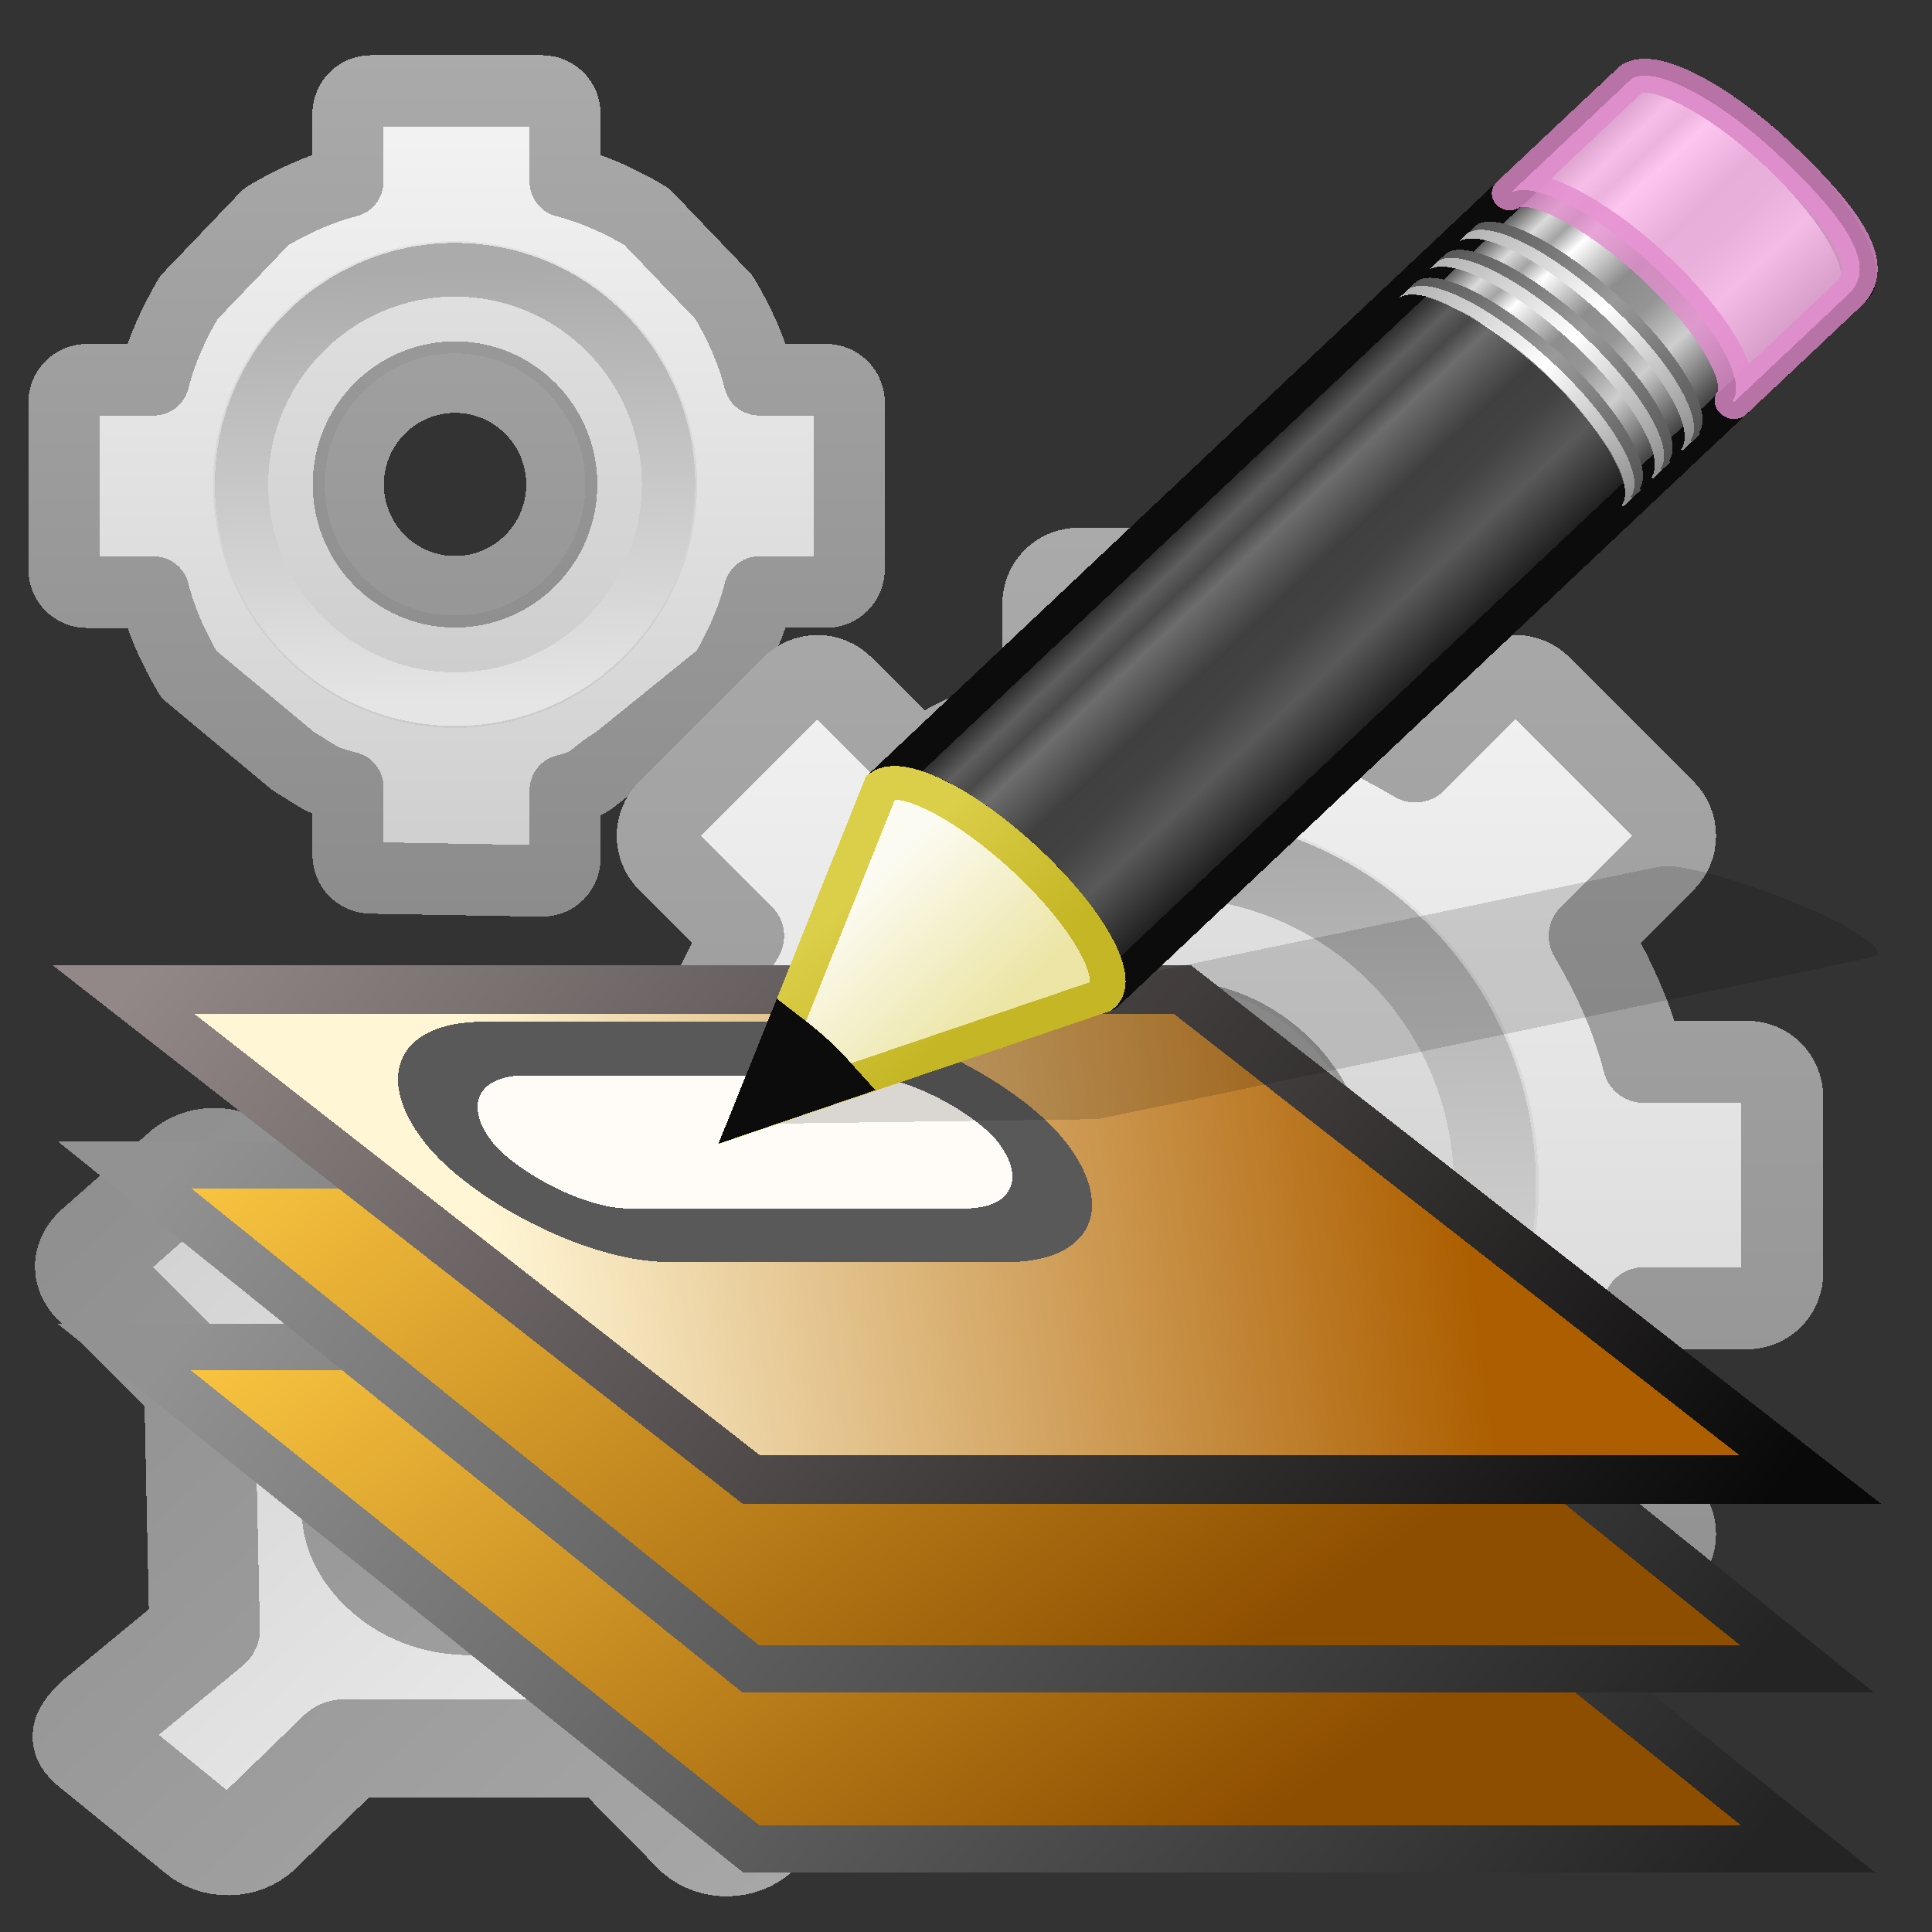 <?xml version="1.0" encoding="UTF-8" standalone="no"?>
<svg
   xmlns:dc="http://purl.org/dc/elements/1.1/"
   xmlns:cc="http://creativecommons.org/ns#"
   xmlns:rdf="http://www.w3.org/1999/02/22-rdf-syntax-ns#"
   xmlns:svg="http://www.w3.org/2000/svg"
   xmlns="http://www.w3.org/2000/svg"
   xmlns:xlink="http://www.w3.org/1999/xlink"
   xmlns:sodipodi="http://sodipodi.sourceforge.net/DTD/sodipodi-0.dtd"
   xmlns:inkscape="http://www.inkscape.org/namespaces/inkscape"
   version="1.1"
   width="32"
   height="32"
   id="svg3277"
   sodipodi:docname="com.github.jeremypw.bulk-renamer-32.svg"
   inkscape:version="0.92.3 (2405546, 2018-03-11)"
   style="shape-rendering:crispEdges">
  <rect width="100%" height="100%" fill="#333333" stroke="none"/>
  <sodipodi:namedview
     pagecolor="#ffffff"
     bordercolor="#666666"
     borderopacity="1"
     objecttolerance="1"
     gridtolerance="1"
     guidetolerance="1"
     inkscape:pageopacity="0"
     inkscape:pageshadow="2"
     inkscape:window-width="1434"
     inkscape:window-height="962"
     id="namedview1273"
     showgrid="true"
     inkscape:zoom="16"
     inkscape:cx="14.532227"
     inkscape:cy="17.256384"
     inkscape:window-x="0"
     inkscape:window-y="30"
     inkscape:window-maximized="0"
     inkscape:current-layer="svg3277"
     inkscape:snap-path-clip="true"
     showguides="true">
    <inkscape:grid
       type="xygrid"
       id="grid1767"
       snapvisiblegridlinesonly="false" />
  </sodipodi:namedview>
  <defs
     id="defs3279">
    <inkscape:path-effect
       effect="gears"
       id="path-effect934"
       is_visible="true"
       teeth="10"
       phi="5"
       min_radius="5" />
    <linearGradient
       id="linearGradient989"
       inkscape:collect="always">
      <stop
         id="stop985"
         offset="0"
         style="stop-color:#8e4e00;stop-opacity:1" />
      <stop
         id="stop987"
         offset="1"
         style="stop-color:#f9c440;stop-opacity:1" />
    </linearGradient>
    <linearGradient
       inkscape:collect="always"
       id="linearGradient967">
      <stop
         style="stop-color:#242424;stop-opacity:1"
         offset="0"
         id="stop963" />
      <stop
         style="stop-color:#929292;stop-opacity:1"
         offset="1"
         id="stop965" />
    </linearGradient>
    <linearGradient
       id="linearGradient1748"
       inkscape:collect="always">
      <stop
         id="stop1744"
         offset="0"
         style="stop-color:#090909;stop-opacity:1" />
      <stop
         id="stop1746"
         offset="1"
         style="stop-color:#938888;stop-opacity:1" />
    </linearGradient>
    <linearGradient
       inkscape:collect="always"
       id="linearGradient1558">
      <stop
         style="stop-color:#ad5f00;stop-opacity:1"
         offset="0"
         id="stop1554" />
      <stop
         style="stop-color:#fff6d5;stop-opacity:1"
         offset="1"
         id="stop1556" />
    </linearGradient>
    <linearGradient
       id="linearGradient3155">
      <stop
         id="stop3157"
         style="stop-color:#000000;stop-opacity:1"
         offset="0" />
      <stop
         id="stop3171"
         style="stop-color:#c3c3c3;stop-opacity:1"
         offset="0.135" />
      <stop
         id="stop3173"
         style="stop-color:#8c8c8c;stop-opacity:1"
         offset="0.202" />
      <stop
         id="stop3163"
         style="stop-color:#ffffff;stop-opacity:1"
         offset="0.27" />
      <stop
         id="stop3165"
         style="stop-color:#757575;stop-opacity:1"
         offset="0.447" />
      <stop
         id="stop3167"
         style="stop-color:#7d7d7d;stop-opacity:1"
         offset="0.571" />
      <stop
         id="stop3169"
         style="stop-color:#b6b6b6;stop-opacity:1"
         offset="0.72" />
      <stop
         id="stop3159"
         style="stop-color:#000000;stop-opacity:1"
         offset="1" />
    </linearGradient>
    <linearGradient
       x1="23.576"
       y1="25.357"
       x2="23.576"
       y2="31.211"
       id="linearGradient3265"
       xlink:href="#linearGradient3155"
       gradientUnits="userSpaceOnUse"
       gradientTransform="matrix(1.138,-0.977,1.168,0.993,-100.216,7.692)"
       spreadMethod="pad" />
    <linearGradient
       x1="30.038"
       y1="24.99"
       x2="30.038"
       y2="30"
       id="linearGradient3260"
       xlink:href="#linearGradient3240"
       gradientUnits="userSpaceOnUse"
       gradientTransform="matrix(1.106,-0.949,1.367,1.162,-103.971,3.045)" />
    <linearGradient
       x1="30.038"
       y1="24.99"
       x2="30.038"
       y2="30"
       id="linearGradient3257"
       xlink:href="#linearGradient3223"
       gradientUnits="userSpaceOnUse"
       gradientTransform="matrix(1.106,-0.949,1.367,1.162,-104.288,3.317)" />
    <linearGradient
       x1="30.038"
       y1="24.99"
       x2="30.038"
       y2="30"
       id="linearGradient3254"
       xlink:href="#linearGradient3240"
       gradientUnits="userSpaceOnUse"
       gradientTransform="matrix(1.106,-0.949,1.367,1.162,-102.87,2.101)" />
    <linearGradient
       x1="30.038"
       y1="24.99"
       x2="30.038"
       y2="30"
       id="linearGradient3251"
       xlink:href="#linearGradient3223"
       gradientUnits="userSpaceOnUse"
       gradientTransform="matrix(1.106,-0.949,1.367,1.162,-103.187,2.373)" />
    <linearGradient
       id="linearGradient3240">
      <stop
         id="stop3242"
         style="stop-color:#3e3e3e;stop-opacity:1"
         offset="0" />
      <stop
         id="stop3244"
         style="stop-color:#828282;stop-opacity:1"
         offset="0.5" />
      <stop
         id="stop3246"
         style="stop-color:#3c3c3c;stop-opacity:1"
         offset="1" />
    </linearGradient>
    <linearGradient
       x1="30.038"
       y1="24.99"
       x2="30.038"
       y2="30"
       id="linearGradient3248"
       xlink:href="#linearGradient3240"
       gradientUnits="userSpaceOnUse"
       gradientTransform="matrix(1.106,-0.949,1.367,1.162,-101.765,1.151)" />
    <linearGradient
       id="linearGradient3223">
      <stop
         id="stop3225"
         style="stop-color:#999999;stop-opacity:1"
         offset="0" />
      <stop
         id="stop3231"
         style="stop-color:#ffffff;stop-opacity:1"
         offset="0.5" />
      <stop
         id="stop3227"
         style="stop-color:#777777;stop-opacity:1"
         offset="1" />
    </linearGradient>
    <linearGradient
       x1="30.038"
       y1="24.99"
       x2="30.038"
       y2="30"
       id="linearGradient3245"
       xlink:href="#linearGradient3223"
       gradientUnits="userSpaceOnUse"
       gradientTransform="matrix(1.106,-0.949,1.367,1.162,-102.081,1.423)" />
    <linearGradient
       id="linearGradient3191">
      <stop
         id="stop3193"
         style="stop-color:#cbbd27;stop-opacity:1"
         offset="0" />
      <stop
         id="stop3195"
         style="stop-color:#9b901d;stop-opacity:1"
         offset="1" />
    </linearGradient>
    <linearGradient
       x1="5.518"
       y1="37.372"
       x2="9.522"
       y2="41.392"
       id="linearGradient3270"
       xlink:href="#linearGradient3191"
       gradientUnits="userSpaceOnUse"
       gradientTransform="matrix(0.929,0,0,0.793,-65.577,-3.165)" />
    <linearGradient
       id="linearGradient3290">
      <stop
         id="stop3292"
         style="stop-color:#e4db7b;stop-opacity:1"
         offset="0" />
      <stop
         id="stop3294"
         style="stop-color:#f4f0c8;stop-opacity:1"
         offset="1" />
    </linearGradient>
    <linearGradient
       x1="9"
       y1="29.057"
       x2="9"
       y2="26.03"
       id="linearGradient3268"
       xlink:href="#linearGradient3290"
       gradientUnits="userSpaceOnUse"
       gradientTransform="matrix(1.106,-0.949,1.367,1.162,-104.391,3.406)" />
    <linearGradient
       inkscape:collect="always"
       xlink:href="#linearGradient1558"
       id="linearGradient1560"
       x1="-69.352"
       y1="65.041"
       x2="-91.767"
       y2="53.002"
       gradientUnits="userSpaceOnUse"
       gradientTransform="matrix(0.562,0,0,0.43,36.07,6.7)" />
    <linearGradient
       inkscape:collect="always"
       xlink:href="#linearGradient1748"
       id="linearGradient1742"
       gradientUnits="userSpaceOnUse"
       x1="-66.851"
       y1="76.491"
       x2="-97.868"
       y2="46.427"
       gradientTransform="matrix(0.562,0,0,0.43,36.07,6.7)" />
    <linearGradient
       inkscape:collect="always"
       xlink:href="#linearGradient989"
       id="linearGradient1560-6"
       x1="-77.816"
       y1="72.352"
       x2="-97.11"
       y2="48.045"
       gradientUnits="userSpaceOnUse"
       gradientTransform="matrix(0.561,0,0,0.434,32.979,10.643)" />
    <linearGradient
       inkscape:collect="always"
       xlink:href="#linearGradient967"
       id="linearGradient1742-3"
       gradientUnits="userSpaceOnUse"
       x1="-67.612"
       y1="76.321"
       x2="-97.154"
       y2="47.171"
       gradientTransform="matrix(0.561,0,0,0.434,32.979,10.643)" />
    <linearGradient
       x1="32.036"
       y1="19"
       x2="32.036"
       y2="47.012"
       id="linearGradient3326"
       xlink:href="#linearGradient3309-8"
       gradientUnits="userSpaceOnUse"
       gradientTransform="rotate(20.069,71.537,-17.885)" />
    <linearGradient
       x1="63.999"
       y1="3.1"
       x2="63.999"
       y2="122.899"
       id="linearGradient3309-8"
       gradientUnits="userSpaceOnUse">
      <stop
         id="stop3311-4"
         style="stop-color:#f6f6f6;stop-opacity:1"
         offset="0" />
      <stop
         id="stop3313-8"
         style="stop-color:#d2d2d2;stop-opacity:1"
         offset="1" />
    </linearGradient>
    <linearGradient
       x1="25.923"
       y1="19"
       x2="25.923"
       y2="47.045"
       id="linearGradient3328"
       xlink:href="#linearGradient3397-1"
       gradientUnits="userSpaceOnUse"
       gradientTransform="rotate(20.069,71.537,-17.885)" />
    <linearGradient
       id="linearGradient3397-1">
      <stop
         id="stop3399-0"
         style="stop-color:#aaaaaa;stop-opacity:1"
         offset="0" />
      <stop
         id="stop3401-3"
         style="stop-color:#8c8c8c;stop-opacity:1"
         offset="1" />
    </linearGradient>
    <linearGradient
       x1="86.133"
       y1="105.105"
       x2="84.639"
       y2="20.895"
       id="linearGradient2868"
       xlink:href="#linearGradient5128-0"
       gradientUnits="userSpaceOnUse"
       gradientTransform="matrix(0.201,0,0,0.201,3.11,3.312)" />
    <linearGradient
       id="linearGradient5128-0">
      <stop
         id="stop5130-4"
         style="stop-color:#ffffff;stop-opacity:1"
         offset="0" />
      <stop
         id="stop5132-4"
         style="stop-color:#959595;stop-opacity:1"
         offset="1" />
    </linearGradient>
    <linearGradient
       x1="34"
       y1="1"
       x2="34"
       y2="23"
       id="linearGradient3218"
       xlink:href="#linearGradient3309-8"
       gradientUnits="userSpaceOnUse"
       gradientTransform="translate(-24.5)" />
    <linearGradient
       x1="40"
       y1="1"
       x2="40"
       y2="23.02"
       id="linearGradient3228"
       xlink:href="#linearGradient3397-1"
       gradientUnits="userSpaceOnUse"
       gradientTransform="translate(-24.5)" />
    <linearGradient
       x1="86.133"
       y1="105.105"
       x2="84.639"
       y2="20.895"
       id="linearGradient3241"
       xlink:href="#linearGradient5128-6"
       gradientUnits="userSpaceOnUse"
       gradientTransform="matrix(0.156,0,0,0.156,2.001,2.157)" />
    <linearGradient
       id="linearGradient5128-6">
      <stop
         id="stop5130-43"
         style="stop-color:#eeeeee;stop-opacity:1"
         offset="0" />
      <stop
         id="stop5132-0"
         style="stop-color:#a2a2a2;stop-opacity:1"
         offset="1" />
    </linearGradient>
    <linearGradient
       x1="25"
       y1="0"
       x2="25"
       y2="16"
       id="linearGradient3262"
       xlink:href="#linearGradient3309-6"
       gradientUnits="userSpaceOnUse"
       gradientTransform="translate(-17.058)" />
    <linearGradient
       x1="63.999"
       y1="3.1"
       x2="63.999"
       y2="122.899"
       id="linearGradient3309-6"
       gradientUnits="userSpaceOnUse">
      <stop
         id="stop3311-2"
         style="stop-color:#f6f6f6;stop-opacity:1"
         offset="0" />
      <stop
         id="stop3313-9"
         style="stop-color:#cccccc;stop-opacity:1"
         offset="1" />
    </linearGradient>
    <linearGradient
       x1="21"
       y1="0"
       x2="21"
       y2="16.005"
       id="linearGradient3264"
       xlink:href="#linearGradient3397-1"
       gradientUnits="userSpaceOnUse"
       gradientTransform="translate(-17.058)" />
    <linearGradient
       x1="86.133"
       y1="105.105"
       x2="84.639"
       y2="20.895"
       id="linearGradient3260-6"
       xlink:href="#linearGradient5128-3"
       gradientUnits="userSpaceOnUse"
       gradientTransform="matrix(0.096,0,0,0.096,1.847,1.943)" />
    <linearGradient
       id="linearGradient5128-3">
      <stop
         id="stop5130-1"
         style="stop-color:#e5e5e5;stop-opacity:1"
         offset="0" />
      <stop
         id="stop5132-1"
         style="stop-color:#ababab;stop-opacity:1"
         offset="1" />
    </linearGradient>
    <linearGradient
       inkscape:collect="always"
       xlink:href="#linearGradient989"
       id="linearGradient1560-6-3"
       x1="-77.816"
       y1="72.352"
       x2="-97.11"
       y2="48.045"
       gradientUnits="userSpaceOnUse"
       gradientTransform="matrix(0.561,0,0,0.433,29.094,15.587)" />
    <linearGradient
       inkscape:collect="always"
       xlink:href="#linearGradient967"
       id="linearGradient1742-3-5"
       gradientUnits="userSpaceOnUse"
       x1="-67.612"
       y1="76.321"
       x2="-97.154"
       y2="47.171"
       gradientTransform="matrix(0.561,0,0,0.433,29.094,15.587)" />
    <linearGradient
       inkscape:collect="always"
       xlink:href="#linearGradient3309-6"
       id="linearGradient1150"
       gradientUnits="userSpaceOnUse"
       gradientTransform="translate(-17.058)"
       x1="25"
       y1="0"
       x2="25"
       y2="16" />
    <linearGradient
       inkscape:collect="always"
       xlink:href="#linearGradient5128-3"
       id="linearGradient1152"
       gradientUnits="userSpaceOnUse"
       gradientTransform="matrix(0.096,0,0,0.096,1.847,1.943)"
       x1="86.133"
       y1="105.105"
       x2="84.639"
       y2="20.895" />
    <linearGradient
       inkscape:collect="always"
       xlink:href="#linearGradient3309-6"
       id="linearGradient1180"
       gradientUnits="userSpaceOnUse"
       gradientTransform="translate(-17.058)"
       x1="25"
       y1="0"
       x2="25"
       y2="16" />
    <linearGradient
       inkscape:collect="always"
       xlink:href="#linearGradient3397-1"
       id="linearGradient1182"
       gradientUnits="userSpaceOnUse"
       gradientTransform="translate(-17.058)"
       x1="21"
       y1="0"
       x2="21"
       y2="16.005" />
    <linearGradient
       inkscape:collect="always"
       xlink:href="#linearGradient5128-3"
       id="linearGradient1184"
       gradientUnits="userSpaceOnUse"
       gradientTransform="matrix(0.096,0,0,0.096,1.847,1.943)"
       x1="86.133"
       y1="105.105"
       x2="84.639"
       y2="20.895" />
    <linearGradient
       x1="25.03"
       y1="0.288"
       x2="24.796"
       y2="15.371"
       id="linearGradient3791"
       xlink:href="#linearGradient3309-6"
       gradientUnits="userSpaceOnUse"
       gradientTransform="rotate(134.109,14.529,5.098)" />
    <linearGradient
       x1="21"
       y1="0"
       x2="21"
       y2="16.005"
       id="linearGradient3793"
       xlink:href="#linearGradient3397-1"
       gradientUnits="userSpaceOnUse"
       gradientTransform="rotate(134.109,14.529,5.098)" />
    <linearGradient
       x1="23.576"
       y1="25.357"
       x2="23.576"
       y2="31.211"
       id="linearGradient8639"
       xlink:href="#linearGradient3155-40"
       gradientUnits="userSpaceOnUse"
       gradientTransform="matrix(0.416,-0.417,0.519,0.515,-15.747,2.65)"
       spreadMethod="pad" />
    <linearGradient
       id="linearGradient3155-40">
      <stop
         id="stop2541"
         style="stop-color:#181818;stop-opacity:1"
         offset="0" />
      <stop
         id="stop2543"
         style="stop-color:#dbdbdb;stop-opacity:1"
         offset="0.135" />
      <stop
         id="stop2545"
         style="stop-color:#a4a4a4;stop-opacity:1"
         offset="0.202" />
      <stop
         id="stop2547"
         style="stop-color:#ffffff;stop-opacity:1"
         offset="0.27" />
      <stop
         id="stop2549"
         style="stop-color:#8d8d8d;stop-opacity:1"
         offset="0.447" />
      <stop
         id="stop2551"
         style="stop-color:#959595;stop-opacity:1"
         offset="0.571" />
      <stop
         id="stop2553"
         style="stop-color:#cecece;stop-opacity:1"
         offset="0.72" />
      <stop
         id="stop2555"
         style="stop-color:#181818;stop-opacity:1"
         offset="1" />
    </linearGradient>
    <linearGradient
       x1="30.038"
       y1="24.99"
       x2="30.038"
       y2="30"
       id="linearGradient8641"
       xlink:href="#linearGradient3240-279"
       gradientUnits="userSpaceOnUse"
       gradientTransform="matrix(0.404,-0.406,0.607,0.602,-17.868,0.693)" />
    <linearGradient
       id="linearGradient3240-279">
      <stop
         id="stop2559"
         style="stop-color:#565656;stop-opacity:1"
         offset="0" />
      <stop
         id="stop2561"
         style="stop-color:#9a9a9a;stop-opacity:1"
         offset="0.5" />
      <stop
         id="stop2563"
         style="stop-color:#545454;stop-opacity:1"
         offset="1" />
    </linearGradient>
    <linearGradient
       x1="30.038"
       y1="24.99"
       x2="30.038"
       y2="30"
       id="linearGradient8643"
       xlink:href="#linearGradient3223-789"
       gradientUnits="userSpaceOnUse"
       gradientTransform="matrix(0.404,-0.406,0.607,0.602,-17.983,0.809)" />
    <linearGradient
       id="linearGradient3223-789">
      <stop
         id="stop2567"
         style="stop-color:#b1b1b1;stop-opacity:1"
         offset="0" />
      <stop
         id="stop2569"
         style="stop-color:#ffffff;stop-opacity:1"
         offset="0.5" />
      <stop
         id="stop2571"
         style="stop-color:#8f8f8f;stop-opacity:1"
         offset="1" />
    </linearGradient>
    <linearGradient
       x1="30.038"
       y1="24.99"
       x2="30.038"
       y2="30"
       id="linearGradient8645"
       xlink:href="#linearGradient3240-279"
       gradientUnits="userSpaceOnUse"
       gradientTransform="matrix(0.404,-0.406,0.607,0.602,-17.466,0.289)" />
    <linearGradient
       x1="30.038"
       y1="24.99"
       x2="30.038"
       y2="30"
       id="linearGradient8647"
       xlink:href="#linearGradient3223-789"
       gradientUnits="userSpaceOnUse"
       gradientTransform="matrix(0.404,-0.406,0.607,0.602,-17.581,0.405)" />
    <linearGradient
       x1="30.038"
       y1="24.99"
       x2="30.038"
       y2="30"
       id="linearGradient8649"
       xlink:href="#linearGradient3240-279"
       gradientUnits="userSpaceOnUse"
       gradientTransform="matrix(0.404,-0.406,0.607,0.602,-17.062,-0.116)" />
    <linearGradient
       x1="30.038"
       y1="24.99"
       x2="30.038"
       y2="30"
       id="linearGradient8651"
       xlink:href="#linearGradient3223-789"
       gradientUnits="userSpaceOnUse"
       gradientTransform="matrix(0.404,-0.406,0.607,0.602,-17.177,-2.1969969e-4)" />
    <linearGradient
       x1="9"
       y1="29.057"
       x2="9"
       y2="26.03"
       id="linearGradient8653"
       xlink:href="#linearGradient3290-678"
       gradientUnits="userSpaceOnUse"
       gradientTransform="matrix(0.404,-0.406,0.607,0.602,-17.637,0.462)" />
    <linearGradient
       id="linearGradient3290-678">
      <stop
         id="stop2607"
         style="stop-color:#ece5a5;stop-opacity:1"
         offset="0" />
      <stop
         id="stop2609"
         style="stop-color:#fcfbf2;stop-opacity:1"
         offset="1" />
    </linearGradient>
    <linearGradient
       x1="5.518"
       y1="37.372"
       x2="9.522"
       y2="41.392"
       id="linearGradient8655"
       xlink:href="#linearGradient3191-577"
       gradientUnits="userSpaceOnUse"
       gradientTransform="matrix(0.376,0.036,0.037,0.375,-2.218,-1.133)" />
    <linearGradient
       id="linearGradient3191-577">
      <stop
         id="stop2613"
         style="stop-color:#dbce48;stop-opacity:1"
         offset="0" />
      <stop
         id="stop2615"
         style="stop-color:#c5b625;stop-opacity:1"
         offset="1" />
    </linearGradient>
  </defs>
  <g
     transform="matrix(0.884,0,0,0.889,0.465,0.912)"
     id="g2957">
    <g
       id="g2959">
      <path
         d="m 6.431,0.669 c -0.248,0 -0.438,0.189 -0.438,0.437 v 1.25 c -0.554,0.142 -1.051,0.372 -1.531,0.656 L 3.013,4.518 c -0.284,0.48 -0.514,0.977 -0.656,1.531 h -1.25 c -0.248,0 -0.437,0.189 -0.437,0.438 v 3.082 c 1e-8,0.248 0.189,0.438 0.437,0.438 h 1.25 c 0.142,0.554 0.372,1.051 0.656,1.531 L 4.969,13.156 c 0.48,0.284 0.471,0.345 1.025,0.487 v 1.25 c 1e-7,0.248 0.189,0.438 0.438,0.438 l 3.194,0.056 c 0.248,0 0.437,-0.189 0.437,-0.438 v -1.25 c 0.554,-0.142 0.488,-0.259 0.968,-0.544 l 2.012,-1.618 c 0.284,-0.48 0.514,-0.977 0.656,-1.531 h 1.25 c 0.248,0 0.438,-0.189 0.438,-0.438 V 6.487 c 0,-0.248 -0.189,-0.438 -0.438,-0.438 h -1.25 c -0.142,-0.554 -0.372,-1.051 -0.656,-1.531 l -1.45,-1.506 c -0.48,-0.284 -0.977,-0.514 -1.531,-0.656 v -1.25 c 0,-0.248 -0.189,-0.437 -0.437,-0.437 z M 8,6 c 1.104,0 2,0.896 2,2 0,1.104 -0.896,2 -2,2 C 6.896,10 6,9.104 6,8 6,6.896 6.896,6 8,6 Z"
         id="path2961"
         style="display:block;overflow:visible;visibility:visible;fill:url(#linearGradient1150);fill-opacity:1;fill-rule:nonzero;stroke:url(#linearGradient3264);stroke-width:1.333;stroke-linecap:butt;stroke-linejoin:round;stroke-miterlimit:4;stroke-dasharray:none;stroke-dashoffset:0;stroke-opacity:1;marker:none;enable-background:accumulate"
         inkscape:connector-curvature="0" />
      <path
         d="M 8,3.465 C 5.499,3.465 3.465,5.499 3.465,8 3.465,10.501 5.499,12.535 8,12.535 10.501,12.535 12.535,10.501 12.535,8 12.535,5.499 10.501,3.465 8,3.465 Z M 8,5.558 c 1.348,0 2.442,1.094 2.442,2.442 0,1.348 -1.094,2.442 -2.442,2.442 C 6.652,10.442 5.558,9.348 5.558,8 5.558,6.652 6.652,5.558 8,5.558 Z"
         id="path2963"
         style="opacity:0.05;fill:#000000;fill-opacity:1;stroke:none"
         inkscape:connector-curvature="0" />
      <path
         d="M 8,4 C 5.794,4 4,5.794 4,8 4,10.206 5.794,12 8,12 10.206,12 12,10.206 12,8 12,5.794 10.206,4 8,4 Z"
         id="path2965"
         style="fill:none;stroke:url(#linearGradient1152);stroke-width:1;stroke-miterlimit:4;stroke-dasharray:none"
         inkscape:connector-curvature="0" />
    </g>
  </g>
  <g
     transform="matrix(1.374,0,0,1.218,-14.119,-7.566)"
     id="g3781">
    <g
       transform="translate(10.667,16)"
       id="g3783">
      <path
         d="m 9.793,14.206 c 0.173,-0.178 0.169,-0.446 -0.01,-0.619 L 8.674,12.267 V 8.994 L 9.847,7.871 C 10.02,7.693 10.016,7.425 9.837,7.252 L 8.757,6.142 C 8.579,5.969 8.311,5.974 8.138,6.152 L 6.917,7.319 H 3.621 L 2.496,6.072 C 2.317,5.899 2.05,5.903 1.877,6.082 L 0.824,7.13 c -0.173,0.178 -0.169,0.446 0.01,0.619 l 1.179,1.32 0.062,3.312 -1.208,1.123 c -0.173,0.178 -0.289,0.328 -0.111,0.5 l 1.296,1.188 c 0.178,0.173 0.446,0.169 0.619,-0.01 L 3.766,13.986 H 6.999 L 8.065,15.206 c 0.178,0.173 0.446,0.169 0.619,-0.01 z M 6.278,11.705 C 5.775,12.097 4.91,12.259 4.304,11.644 3.697,11.028 3.869,10.236 4.303,9.729 4.738,9.222 5.717,9.033 6.345,9.542 6.973,10.051 6.78,11.313 6.278,11.705 Z"
         id="path3785"
         style="display:block;overflow:visible;visibility:visible;fill:url(#linearGradient3791);fill-opacity:1;fill-rule:nonzero;stroke:url(#linearGradient3793);stroke-width:1.333;stroke-linecap:butt;stroke-linejoin:round;stroke-miterlimit:4;stroke-dasharray:none;stroke-dashoffset:0;stroke-opacity:1;marker:none;enable-background:accumulate"
         inkscape:connector-curvature="0" />
    </g>
  </g>
  <g
     id="layer1"
     transform="matrix(1.36,0,0,1.361,8.44,8.74)">
    <g
       id="g2479-6">
      <path
         d="M 6.938,0.5 C 6.689,0.5 6.5,0.689 6.5,0.938 v 1.25 C 5.946,2.33 5.449,2.559 4.969,2.844 L 4.062,1.938 c -0.176,-0.176 -0.449,-0.176 -0.625,0 l -1.5,1.5 c -0.176,0.176 -0.176,0.449 0,0.625 L 2.844,4.969 C 2.559,5.449 2.33,5.946 2.188,6.5 h -1.25 C 0.689,6.5 0.5,6.689 0.5,6.938 v 2.125 c 1e-8,0.248 0.189,0.438 0.438,0.438 h 1.25 c 0.142,0.554 0.372,1.051 0.656,1.531 L 1.938,11.938 c -0.176,0.176 -0.176,0.449 0,0.625 l 1.5,1.5 c 0.176,0.176 0.449,0.176 0.625,0 L 4.969,13.156 C 5.449,13.441 5.946,13.67 6.5,13.812 v 1.25 c 1e-7,0.248 0.189,0.438 0.438,0.438 h 2.125 C 9.311,15.5 9.5,15.311 9.5,15.062 v -1.25 c 0.554,-0.142 1.051,-0.372 1.531,-0.656 l 0.906,0.906 c 0.176,0.176 0.449,0.176 0.625,0 l 1.5,-1.5 c 0.176,-0.176 0.176,-0.449 0,-0.625 L 13.156,11.031 C 13.441,10.551 13.67,10.054 13.812,9.5 h 1.25 C 15.311,9.5 15.5,9.311 15.5,9.062 V 6.938 C 15.5,6.689 15.311,6.5 15.062,6.5 h -1.25 C 13.67,5.946 13.441,5.449 13.156,4.969 L 14.062,4.062 c 0.176,-0.176 0.176,-0.449 0,-0.625 l -1.5,-1.5 c -0.176,-0.176 -0.449,-0.176 -0.625,0 L 11.031,2.844 C 10.551,2.559 10.054,2.33 9.5,2.188 v -1.25 C 9.5,0.689 9.311,0.5 9.062,0.5 Z M 8,6 c 1.104,0 2,0.896 2,2 0,1.104 -0.896,2 -2,2 C 6.896,10 6,9.104 6,8 6,6.896 6.896,6 8,6 Z"
         id="path2426-7"
         style="display:block;overflow:visible;visibility:visible;fill:url(#linearGradient1180);fill-opacity:1;fill-rule:nonzero;stroke:url(#linearGradient1182);stroke-width:1;stroke-linecap:butt;stroke-linejoin:round;stroke-miterlimit:4;stroke-dasharray:none;stroke-dashoffset:0;stroke-opacity:1;marker:none;enable-background:accumulate"
         inkscape:connector-curvature="0" />
      <path
         d="M 8,3.465 C 5.499,3.465 3.465,5.499 3.465,8 3.465,10.501 5.499,12.535 8,12.535 10.501,12.535 12.535,10.501 12.535,8 12.535,5.499 10.501,3.465 8,3.465 Z M 8,5.558 c 1.348,0 2.442,1.094 2.442,2.442 0,1.348 -1.094,2.442 -2.442,2.442 C 6.652,10.442 5.558,9.348 5.558,8 5.558,6.652 6.652,5.558 8,5.558 Z"
         id="path3315"
         style="opacity:0.05;fill:#000000;fill-opacity:1;stroke:none"
         inkscape:connector-curvature="0" />
      <path
         d="M 8,4 C 5.794,4 4,5.794 4,8 4,10.206 5.794,12 8,12 10.206,12 12,10.206 12,8 12,5.794 10.206,4 8,4 Z"
         id="path28"
         style="fill:none;stroke:url(#linearGradient1184);stroke-width:1;stroke-miterlimit:4;stroke-dasharray:none"
         inkscape:connector-curvature="0" />
    </g>
  </g>
  <rect
     style="fill:url(#linearGradient1560-6-3);fill-opacity:1;stroke:url(#linearGradient1742-3-5);stroke-width:1.244;stroke-linejoin:miter;stroke-miterlimit:4;stroke-dasharray:none;stroke-opacity:1;paint-order:markers fill stroke"
     id="rect1552-2-6"
     width="17.505"
     height="13.297"
     x="-25.823"
     y="35.695"
     transform="matrix(1,0,0.781,0.625,0,0)"
     inkscape:transform-center-x="7.9050701"
     inkscape:transform-center-y="-2.3153188" />
  <rect
     style="fill:url(#linearGradient1560-6);fill-opacity:1;stroke:url(#linearGradient1742-3);stroke-width:1.244;stroke-linejoin:miter;stroke-miterlimit:4;stroke-dasharray:none;stroke-opacity:1;paint-order:markers fill stroke"
     id="rect1552-2"
     width="17.496"
     height="13.315"
     x="-21.908"
     y="30.778"
     transform="matrix(1,0,0.779,0.627,0,0)"
     inkscape:transform-center-x="7.9007696"
     inkscape:transform-center-y="-2.3253963" />
  <rect
     style="opacity:1;fill:url(#linearGradient1560);fill-opacity:1;stroke:url(#linearGradient1742);stroke-width:1.315;stroke-linejoin:miter;stroke-miterlimit:4;stroke-dasharray:none;stroke-opacity:1;paint-order:markers fill stroke"
     id="rect1552"
     width="17.54"
     height="13.191"
     x="-18.955"
     y="26.649"
     transform="matrix(1,0,0.788,0.615,0,0)"
     clip-path="none" />
  <rect
     style="opacity:1;fill:#fffcf7;fill-opacity:1;stroke:#595959;stroke-width:1.125;stroke-linejoin:round;stroke-miterlimit:4;stroke-dasharray:none;stroke-opacity:1"
     id="rect1016"
     width="9.5"
     height="3.914"
     x="-7.087"
     y="21.985"
     ry="1.957"
     transform="matrix(1,0,0.613,0.79,0,0)" />
  <g
     id="layer1-5"
     transform="matrix(1.187,0,0,1.111,12.109,0.934)">
    <path
       d="m 13.22,12.085 c -0.136,-0.021 -0.239,-0.012 -0.308,0.003 l -9.087,2.017 -1.672,0.372 -0.052,0.008 -1.939,1.433 4.95,-0.074 0.041,-0.009 1.683,-0.371 9.085,-2.033 c 0.273,-0.061 -0.177,-0.41 -1.01,-0.784 -0.625,-0.281 -1.284,-0.499 -1.691,-0.562 z"
       id="path2422"
       style="opacity:0.15;fill:#0c0c0c;fill-opacity:1;fill-rule:evenodd;stroke:none"
       inkscape:connector-curvature="0" />
    <g
       transform="matrix(1.03,0,0,1.033,-0.017,-0.522)"
       id="g8626">
      <path
         d="m 2.049,11.037 c 0.287,-0.208 1.148,0.256 1.96,1.062 0.81,0.804 1.26,1.641 1.058,1.931 -7.708e-4,0.001 0.02,0.018 0.019,0.019 L 15.224,3.868 C 15.482,3.61 15.011,2.725 14.173,1.894 13.335,1.062 12.445,0.599 12.187,0.857 Z"
         id="rect2383-3"
         style="fill:url(#linearGradient8639);fill-opacity:1;stroke:#0c0c0c;stroke-width:0.485;stroke-linecap:butt;stroke-linejoin:round;stroke-miterlimit:4;stroke-dasharray:none;stroke-dashoffset:0;stroke-opacity:1"
         inkscape:connector-curvature="0" />
      <path
         d="m 10.565,2.484 c 0.287,-0.208 1.148,0.256 1.96,1.062 0.81,0.804 1.26,1.641 1.058,1.931 -7.69e-4,0.001 0.02,0.018 0.019,0.019 L 15.154,3.938 C 15.563,3.53 15.125,2.845 14.173,1.894 13.36,1.088 12.499,0.624 12.213,0.832 l -0.025,0.025 -1.622,1.627 z"
         id="rect3175-5"
         style="opacity:0.8;fill:#ffb6ed;fill-opacity:1;stroke:#e28ccd;stroke-width:0.485;stroke-linecap:butt;stroke-linejoin:round;stroke-miterlimit:4;stroke-dasharray:none;stroke-dashoffset:0;stroke-opacity:1"
         inkscape:connector-curvature="0" />
      <path
         d="m 2.049,11.037 c 0.287,-0.208 1.148,0.256 1.96,1.062 0.81,0.804 1.26,1.641 1.058,1.931 -7.714e-4,0.001 0.02,0.018 0.019,0.019 l 6.982,-7.011 0.025,-0.025 c 7.9e-4,-0.001 -0.02,-0.018 -0.019,-0.019 C 12.277,6.704 11.827,5.867 11.016,5.063 10.204,4.258 9.343,3.793 9.056,4.001 l -0.025,0.025 z"
         id="path3208-6"
         style="opacity:0.6;fill:#0c0c0c;fill-opacity:1;stroke:none"
         inkscape:connector-curvature="0" />
      <path
         d="m 9.179,3.877 c 0.287,-0.208 1.148,0.256 1.96,1.062 0.81,0.804 1.26,1.641 1.058,1.931 -7.71e-4,0.001 0.02,0.018 0.019,0.019 l 0.126,-0.127 c 7.9e-4,-0.001 -0.02,-0.018 -0.019,-0.019 C 12.525,6.453 12.076,5.615 11.265,4.812 10.453,4.006 9.591,3.542 9.305,3.75 Z"
         id="path3233-2"
         style="fill:url(#linearGradient8641);fill-opacity:1;stroke:none"
         inkscape:connector-curvature="0" />
      <path
         d="m 9.063,3.993 c 0.287,-0.208 1.148,0.256 1.96,1.062 0.81,0.804 1.26,1.641 1.058,1.931 -7.71e-4,0.001 0.02,0.018 0.019,0.019 L 12.226,6.877 c 7.9e-4,-0.001 -0.02,-0.018 -0.019,-0.019 C 12.41,6.569 11.96,5.732 11.149,4.928 10.337,4.122 9.476,3.658 9.189,3.866 Z"
         id="path3216-9"
         style="fill:url(#linearGradient8643);fill-opacity:1;stroke:none"
         inkscape:connector-curvature="0" />
      <path
         d="m 9.581,3.473 c 0.287,-0.208 1.148,0.256 1.96,1.062 0.81,0.804 1.26,1.641 1.058,1.931 -7.73e-4,0.001 0.02,0.018 0.019,0.019 l 0.126,-0.127 c 7.91e-4,-0.001 -0.02,-0.018 -0.019,-0.019 C 12.927,6.049 12.478,5.212 11.667,4.408 10.855,3.603 9.993,3.138 9.707,3.346 Z"
         id="path3248-1"
         style="fill:url(#linearGradient8645);fill-opacity:1;stroke:none"
         inkscape:connector-curvature="0" />
      <path
         d="m 9.465,3.589 c 0.287,-0.208 1.148,0.256 1.96,1.062 0.81,0.804 1.26,1.641 1.058,1.931 -7.69e-4,0.001 0.02,0.018 0.019,0.019 l 0.126,-0.127 c 7.9e-4,-0.001 -0.02,-0.018 -0.019,-0.019 C 12.812,6.166 12.362,5.328 11.552,4.524 10.739,3.719 9.878,3.255 9.591,3.462 Z"
         id="path3250-2"
         style="fill:url(#linearGradient8647);fill-opacity:1;stroke:none"
         inkscape:connector-curvature="0" />
      <path
         d="M 9.985,3.067 C 10.271,2.86 11.133,3.324 11.945,4.129 c 0.81,0.804 1.26,1.641 1.058,1.931 -7.7e-4,0.001 0.02,0.018 0.019,0.019 L 13.148,5.952 c 7.92e-4,-0.001 -0.02,-0.018 -0.019,-0.019 C 13.331,5.644 12.882,4.806 12.071,4.002 11.259,3.197 10.397,2.733 10.111,2.94 Z"
         id="path3256-7"
         style="fill:url(#linearGradient8649);fill-opacity:1;stroke:none"
         inkscape:connector-curvature="0" />
      <path
         d="m 9.869,3.183 c 0.287,-0.208 1.148,0.256 1.96,1.062 0.81,0.804 1.26,1.641 1.058,1.931 -7.71e-4,0.001 0.02,0.018 0.019,0.019 l 0.126,-0.127 c 7.89e-4,-0.001 -0.02,-0.018 -0.019,-0.019 C 13.216,5.76 12.766,4.922 11.956,4.119 11.143,3.313 10.282,2.849 9.995,3.057 Z"
         id="path3258-0"
         style="fill:url(#linearGradient8651);fill-opacity:1;stroke:none"
         inkscape:connector-curvature="0" />
      <path
         d="m 0.26,15.794 4.772,-1.725 0.039,-0.039 C 5.274,13.74 4.819,12.902 4.008,12.099 3.196,11.293 2.335,10.831 2.049,11.039 Z"
         id="path3270-9"
         style="fill:url(#linearGradient8653);fill-opacity:1;fill-rule:evenodd;stroke:url(#linearGradient8655);stroke-width:0.485;stroke-linecap:butt;stroke-linejoin:miter;stroke-miterlimit:4;stroke-dasharray:none;stroke-opacity:1"
         inkscape:connector-curvature="0" />
      <path
         d="M 0.744,14.506 0.259,15.789 1.561,15.316 C 1.447,15.182 1.341,15.048 1.206,14.914 1.051,14.76 0.899,14.633 0.744,14.506 Z"
         id="path3281-3"
         style="fill:#0c0c0c;fill-opacity:1;fill-rule:evenodd;stroke:#0c0c0c;stroke-width:0.485;stroke-linecap:butt;stroke-linejoin:miter;stroke-miterlimit:4;stroke-dasharray:none;stroke-opacity:1"
         inkscape:connector-curvature="0" />
    </g>
  </g>
</svg>
